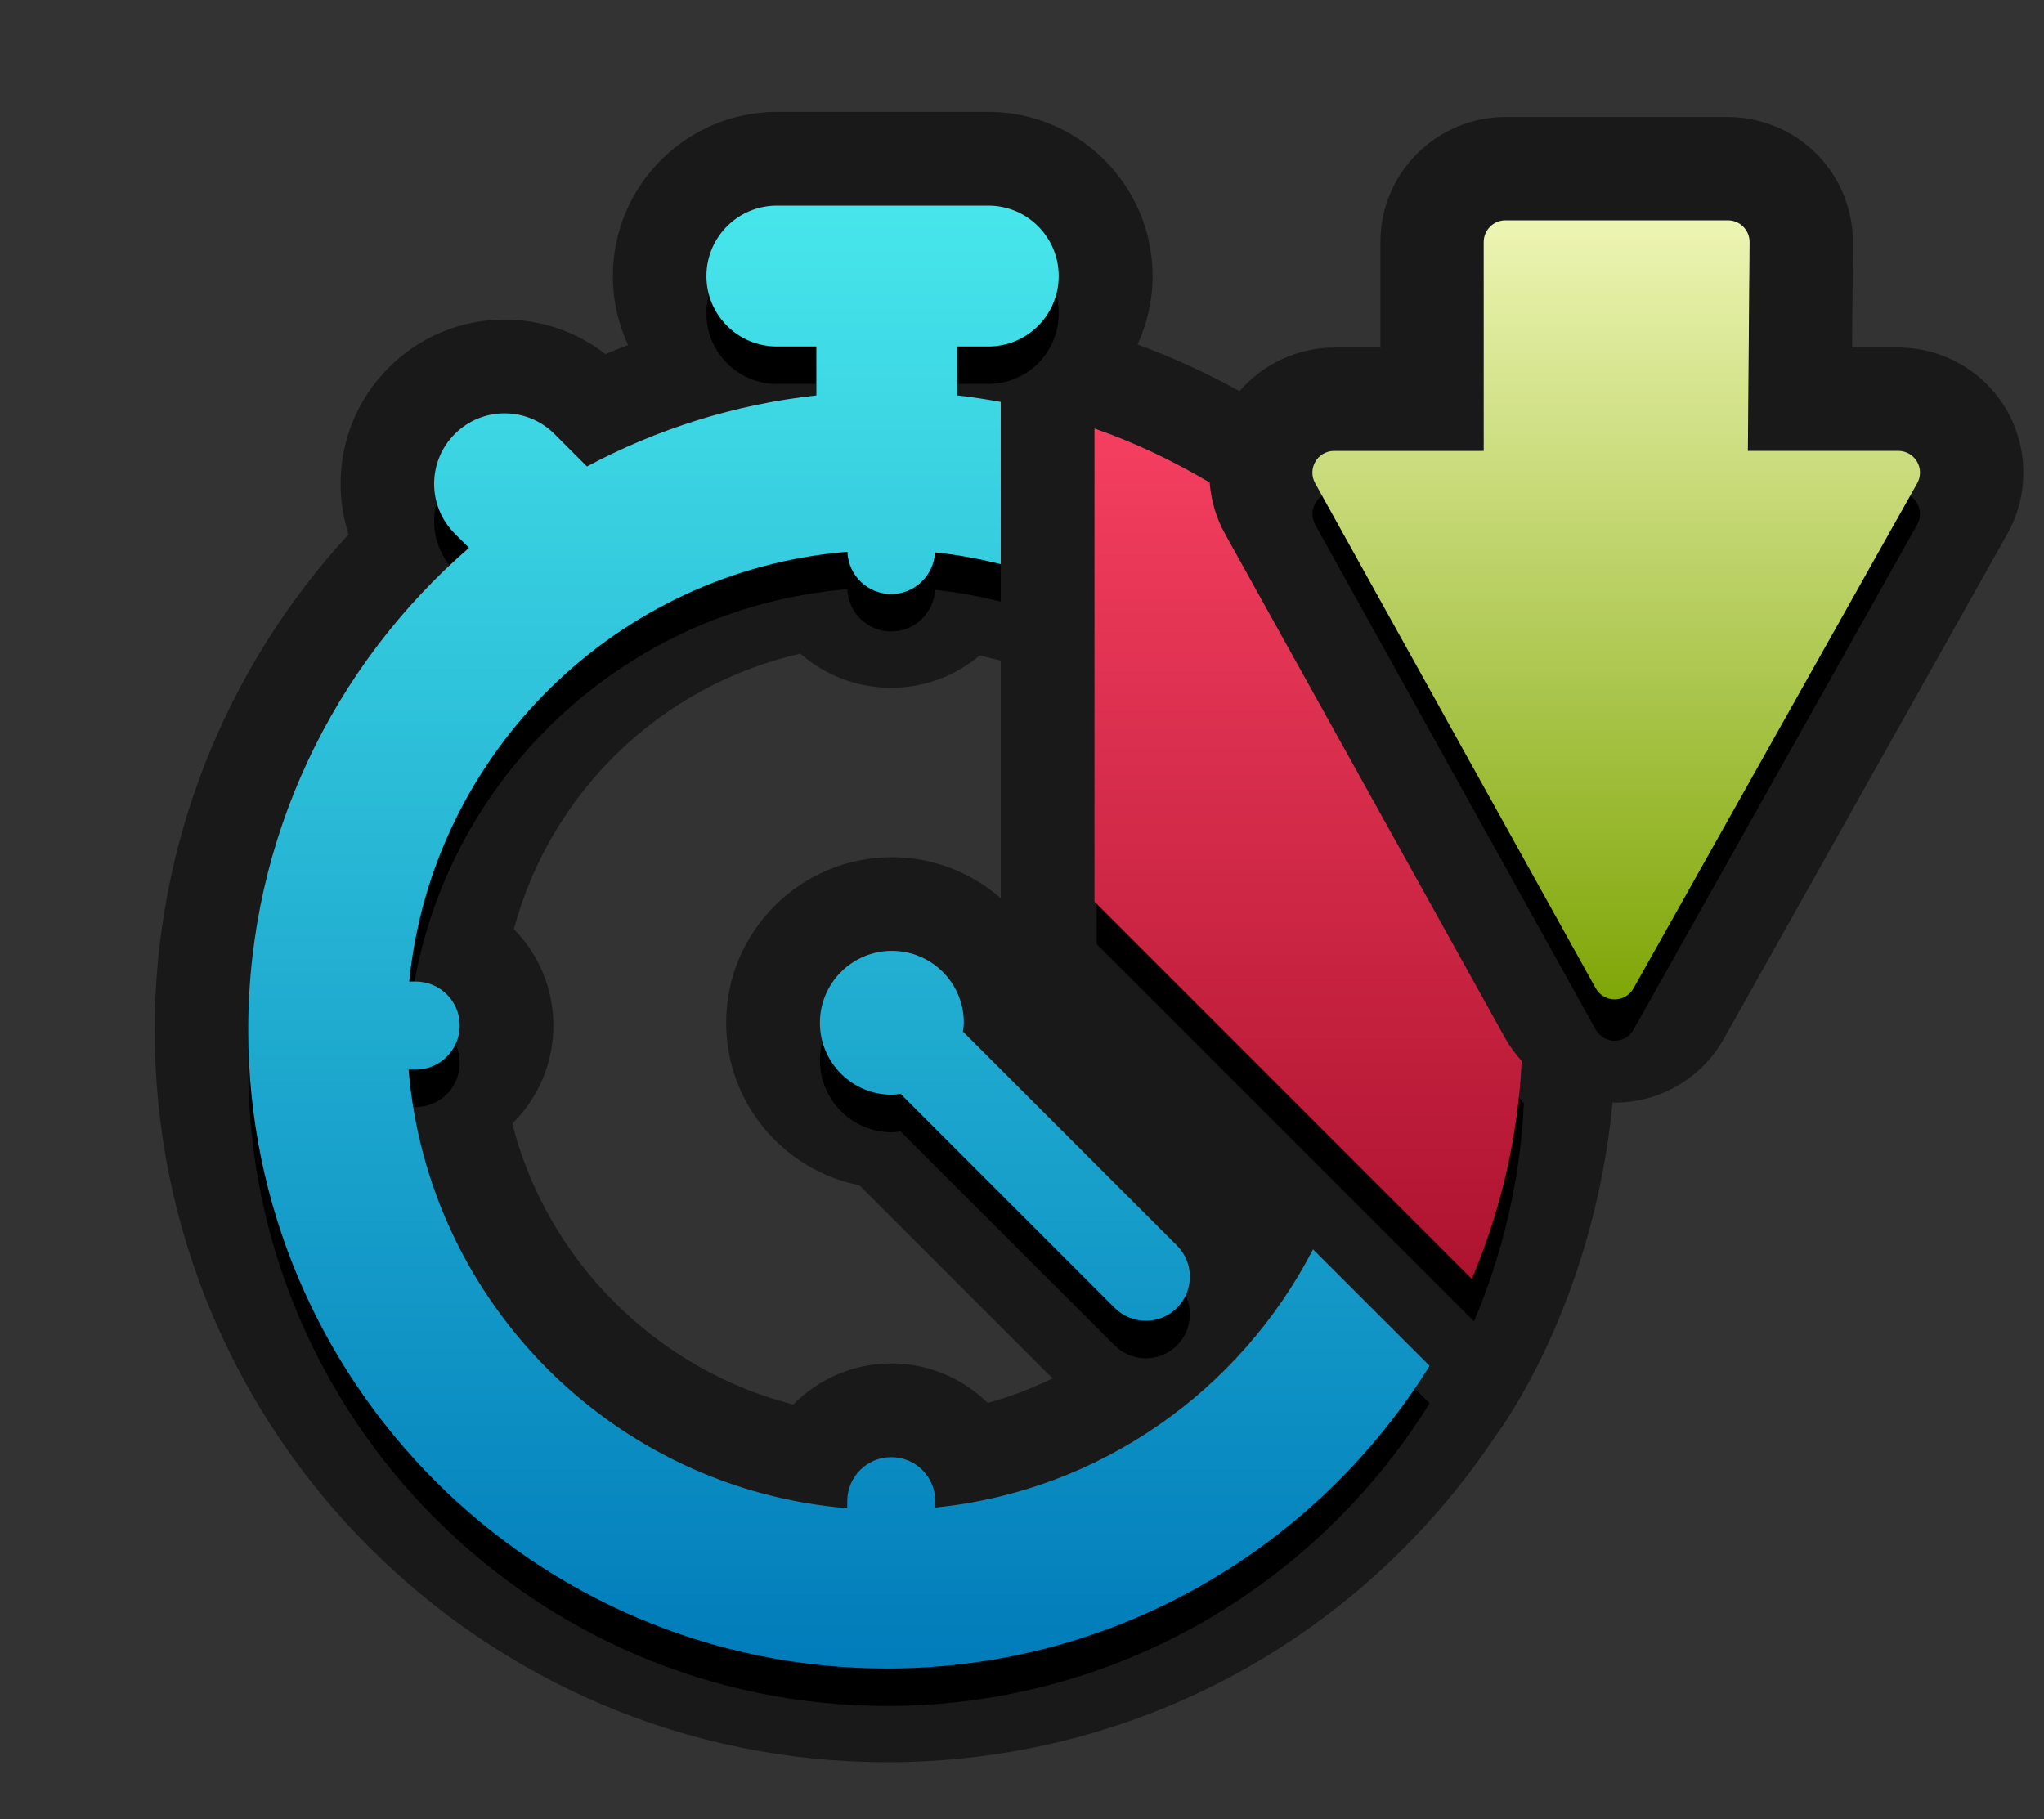 <?xml version="1.0" encoding="UTF-8"?>
<svg xmlns="http://www.w3.org/2000/svg" xmlns:xlink="http://www.w3.org/1999/xlink" contentScriptType="text/ecmascript" zoomAndPan="magnify" baseProfile="tiny" contentStyleType="text/css" version="1.1" width="98.855px" preserveAspectRatio="xMidYMid meet" viewBox="0 0 98.855 88" height="88px" x="0px" y="0px">
    <rect x="0" y="0" width="98.855" height="88" fill="#333333" stroke="none"/>
    <path d="M 97.033 19.805 C 95.953 17.955 93.952 16.809 91.81 16.809 L 89.574 16.809 L 89.614 11.803 C 89.638 10.188 89.004 8.605 87.885 7.471 C 86.755 6.319 85.181 5.658 83.568 5.658 L 72.81 5.658 C 69.474 5.658 66.761 8.371 66.761 11.706 L 66.761 16.81 L 64.521 16.811 C 62.75 16.811 61.081 17.607 59.947 18.918 C 58.379 18.051 56.732 17.292 55.015 16.66 C 55.479 15.653 55.744 14.532 55.744 13.352 C 55.744 8.973 52.182 5.411 47.805 5.411 L 37.582 5.411 C 33.203 5.411 29.639 8.974 29.639 13.352 C 29.639 14.54 29.904 15.675 30.375 16.69 C 30.01 16.83 29.645 16.973 29.281 17.126 C 27.893 16.048 26.196 15.458 24.41 15.458 C 22.287 15.458 20.295 16.283 18.795 17.786 C 17.297 19.285 16.473 21.28 16.473 23.402 C 16.473 24.245 16.604 25.068 16.856 25.848 C 10.856 32.36 7.481 40.899 7.481 49.817 C 7.481 69.343 23.37 85.233 42.898 85.233 C 54.828 85.233 65.743 79.337 72.347 69.43 C 72.347 69.43 77.037 63.294 77.991 53.326 C 78.028 53.328 78.062 53.333 78.098 53.333 C 80.277 53.333 82.295 52.152 83.369 50.246 L 97.082 25.822 C 98.129 23.961 98.113 21.654 97.033 19.805 z M 47.771 67.854 C 46.566 66.673 44.917 65.945 43.105 65.945 C 41.251 65.945 39.572 66.709 38.364 67.932 C 31.75 66.251 26.455 60.961 24.777 54.347 C 26.006 53.138 26.764 51.456 26.764 49.603 C 26.764 47.788 26.035 46.14 24.853 44.937 C 26.64 38.292 31.978 33.148 38.708 31.614 C 39.88 32.645 41.419 33.266 43.104 33.266 C 44.729 33.266 46.225 32.679 47.383 31.703 L 48.4 31.952 L 48.4 43.448 C 46.993 42.215 45.15 41.461 43.131 41.461 C 38.714 41.461 35.119 45.055 35.119 49.471 C 35.119 53.356 37.894 56.603 41.564 57.33 L 50.705 66.471 C 50.773 66.538 50.851 66.601 50.922 66.662 C 49.912 67.148 48.864 67.559 47.771 67.854 z " fill-opacity="0.5" stroke-opacity="0.5"/>
    <path fill="none" d="M 46.612 49.471 C 46.612 49.617 46.588 49.754 46.568 49.897 L 56.923 60.25 C 57.753 61.08 57.753 62.431 56.923 63.265 C 56.506 63.678 55.96 63.889 55.414 63.889 C 54.87 63.889 54.325 63.678 53.909 63.265 L 43.555 52.91 C 43.416 52.926 43.278 52.953 43.131 52.953 C 41.211 52.953 39.652 51.397 39.652 49.474 C 39.652 47.554 41.213 45.995 43.131 45.995 C 45.049 45.995 46.612 47.551 46.612 49.471 z "/>
    <path d="M 39.654 51.286 C 39.654 53.207 41.215 54.765 43.133 54.765 C 43.279 54.765 43.416 54.738 43.557 54.724 L 53.911 65.074 C 54.327 65.49 54.872 65.698 55.416 65.698 C 55.96 65.698 56.508 65.49 56.925 65.074 C 57.755 64.243 57.755 62.895 56.925 62.064 L 46.57 51.71 C 46.59 51.569 46.614 51.433 46.614 51.287 C 46.614 49.362 45.054 47.808 43.135 47.808 C 41.216 47.808 39.654 49.361 39.654 51.286 z "/>
    <path d="M 45.234 74.729 L 45.234 74.418 C 45.234 73.239 44.281 72.289 43.105 72.289 C 41.928 72.289 40.976 73.239 40.976 74.418 L 40.976 74.759 C 29.701 73.83 20.689 64.82 19.762 53.545 L 20.103 53.545 C 21.281 53.545 22.234 52.593 22.234 51.413 C 22.234 50.239 21.281 49.283 20.103 49.283 L 19.792 49.283 C 20.907 38.209 29.849 29.412 40.982 28.5 C 41.027 29.637 41.957 30.543 43.103 30.543 C 44.238 30.543 45.16 29.65 45.222 28.53 C 46.308 28.64 47.363 28.843 48.399 29.098 L 48.399 21.251 C 47.707 21.123 47.003 21.017 46.297 20.936 L 46.297 18.57 L 47.796 18.57 C 49.681 18.57 51.203 17.045 51.203 15.163 C 51.203 13.28 49.681 11.757 47.796 11.757 L 37.574 11.757 C 35.692 11.757 34.165 13.28 34.165 15.163 C 34.165 17.045 35.692 18.57 37.574 18.57 L 39.482 18.57 L 39.482 20.936 C 35.505 21.374 31.761 22.57 28.386 24.372 L 26.814 22.803 C 25.484 21.474 23.324 21.474 21.995 22.803 C 20.664 24.133 20.664 26.291 21.995 27.62 L 22.683 28.308 C 16.15 33.975 12.006 42.325 12.006 51.63 C 12.006 68.658 25.861 82.514 42.892 82.514 C 53.961 82.514 63.688 76.655 69.141 67.874 L 63.503 62.238 C 59.988 69.057 53.21 73.925 45.234 74.729 z "/>
    <linearGradient x1="31.801" gradientTransform="matrix(1 0 0 1 16.8 656.59)" y1="-646.644" x2="31.801" gradientUnits="userSpaceOnUse" y2="-575.885" xlink:type="simple" xlink:actuate="onLoad" id="SVGID_1_" xlink:show="other">
        <stop stop-color="#47e6eb" offset="0"/>
        <stop stop-color="#007cba" offset="1"/>
    </linearGradient>
    <path fill="url(#SVGID_1_)" d="M 39.654 49.471 C 39.654 51.396 41.215 52.95 43.133 52.95 C 43.279 52.95 43.416 52.923 43.557 52.907 L 53.911 63.26 C 54.327 63.674 54.872 63.884 55.416 63.884 C 55.96 63.884 56.508 63.674 56.925 63.26 C 57.755 62.426 57.755 61.077 56.925 60.247 L 46.57 49.894 C 46.59 49.751 46.614 49.615 46.614 49.466 C 46.614 47.546 45.054 45.989 43.135 45.989 C 41.216 45.989 39.654 47.551 39.654 49.471 z "/>
    <linearGradient x1="23.773" gradientTransform="matrix(1 0 0 1 16.8 656.59)" y1="-646.645" x2="23.773" gradientUnits="userSpaceOnUse" y2="-575.889" xlink:type="simple" xlink:actuate="onLoad" id="SVGID_2_" xlink:show="other">
        <stop stop-color="#47e6eb" offset="0"/>
        <stop stop-color="#007cba" offset="1"/>
    </linearGradient>
    <path fill="url(#SVGID_2_)" d="M 45.234 72.916 L 45.234 72.607 C 45.234 71.431 44.281 70.479 43.105 70.479 C 41.928 70.479 40.976 71.431 40.976 72.607 L 40.976 72.949 C 29.701 72.019 20.689 63.009 19.762 51.734 L 20.103 51.734 C 21.281 51.734 22.234 50.782 22.234 49.603 C 22.234 48.426 21.281 47.474 20.103 47.474 L 19.792 47.474 C 20.907 36.396 29.849 27.6 40.982 26.688 C 41.027 27.826 41.957 28.733 43.103 28.733 C 44.238 28.733 45.16 27.839 45.222 26.719 C 46.308 26.826 47.363 27.032 48.399 27.284 L 48.399 19.44 C 47.707 19.314 47.003 19.203 46.297 19.125 L 46.297 16.759 L 47.796 16.759 C 49.681 16.759 51.203 15.234 51.203 13.354 C 51.203 11.469 49.681 9.945 47.796 9.945 L 37.574 9.945 C 35.692 9.945 34.165 11.469 34.165 13.354 C 34.165 15.234 35.692 16.759 37.574 16.759 L 39.482 16.759 L 39.482 19.125 C 35.505 19.564 31.761 20.758 28.386 22.562 L 26.814 20.99 C 25.484 19.661 23.324 19.659 21.995 20.991 C 20.664 22.323 20.664 24.479 21.995 25.811 L 22.683 26.496 C 16.15 32.163 12.005 40.515 12.005 49.819 C 12.005 66.847 25.86 80.702 42.891 80.702 C 53.96 80.702 63.687 74.842 69.14 66.063 L 63.502 60.427 C 59.988 67.242 53.21 72.113 45.234 72.916 z "/>
    <path d="M 59.338 27.844 C 58.914 27.077 58.68 26.24 58.611 25.39 C 56.854 24.348 54.998 23.455 53.039 22.777 L 53.039 45.66 L 71.289 63.91 C 72.676 60.644 73.523 57.097 73.701 53.366 C 73.407 53.039 73.139 52.684 72.918 52.292 L 59.338 27.844 z "/>
    <linearGradient x1="46.464" gradientTransform="matrix(1 0 0 1 16.8 656.59)" y1="-635.863" x2="46.464" gradientUnits="userSpaceOnUse" y2="-594.731" xlink:type="simple" xlink:actuate="onLoad" id="SVGID_3_" xlink:show="other">
        <stop stop-color="#f53f60" offset="0"/>
        <stop stop-color="#ad132f" offset="1"/>
    </linearGradient>
    <path fill="url(#SVGID_3_)" d="M 59.232 25.795 C 58.808 25.027 58.572 24.19 58.503 23.338 C 56.746 22.296 54.892 21.405 52.933 20.727 L 52.933 43.61 L 71.183 61.86 C 72.57 58.592 73.415 55.045 73.595 51.317 C 73.301 50.989 73.032 50.632 72.812 50.242 L 59.232 25.795 z "/>
    <path d="M 92.713 24.327 C 92.525 24.006 92.182 23.808 91.811 23.808 L 84.535 23.808 L 84.616 13.724 C 84.62 13.443 84.512 13.169 84.315 12.97 C 84.118 12.77 83.848 12.657 83.567 12.657 L 72.808 12.657 C 72.23 12.657 71.757 13.127 71.757 13.705 L 71.757 23.81 L 64.519 23.811 C 64.148 23.811 63.802 24.005 63.617 24.327 C 63.428 24.648 63.424 25.043 63.603 25.368 L 77.173 49.799 C 77.361 50.131 77.708 50.337 78.088 50.339 L 78.091 50.339 C 78.469 50.339 78.82 50.134 79.003 49.804 L 92.724 25.37 C 92.906 25.045 92.903 24.648 92.713 24.327 z "/>
    <linearGradient x1="2971.149" gradientTransform="matrix(1 0 0 1 -2892.984 -6118.135)" y1="6128.792" x2="2971.149" gradientUnits="userSpaceOnUse" y2="6166.473" xlink:type="simple" xlink:actuate="onLoad" id="SVGID_4_" xlink:show="other">
        <stop stop-color="#edf5b3" offset="0"/>
        <stop stop-color="#7fa608" offset="1"/>
    </linearGradient>
    <path fill="url(#SVGID_4_)" d="M 92.713 22.327 C 92.525 22.006 92.182 21.808 91.811 21.808 L 84.535 21.808 L 84.616 11.724 C 84.62 11.443 84.512 11.169 84.315 10.97 C 84.118 10.77 83.848 10.657 83.567 10.657 L 72.808 10.657 C 72.23 10.657 71.757 11.127 71.757 11.705 L 71.757 21.81 L 64.519 21.811 C 64.148 21.811 63.802 22.005 63.617 22.327 C 63.428 22.648 63.424 23.043 63.603 23.368 L 77.173 47.799 C 77.361 48.131 77.708 48.337 78.088 48.339 L 78.091 48.339 C 78.469 48.339 78.82 48.134 79.003 47.804 L 92.724 23.37 C 92.906 23.045 92.903 22.648 92.713 22.327 z "/>
</svg>
